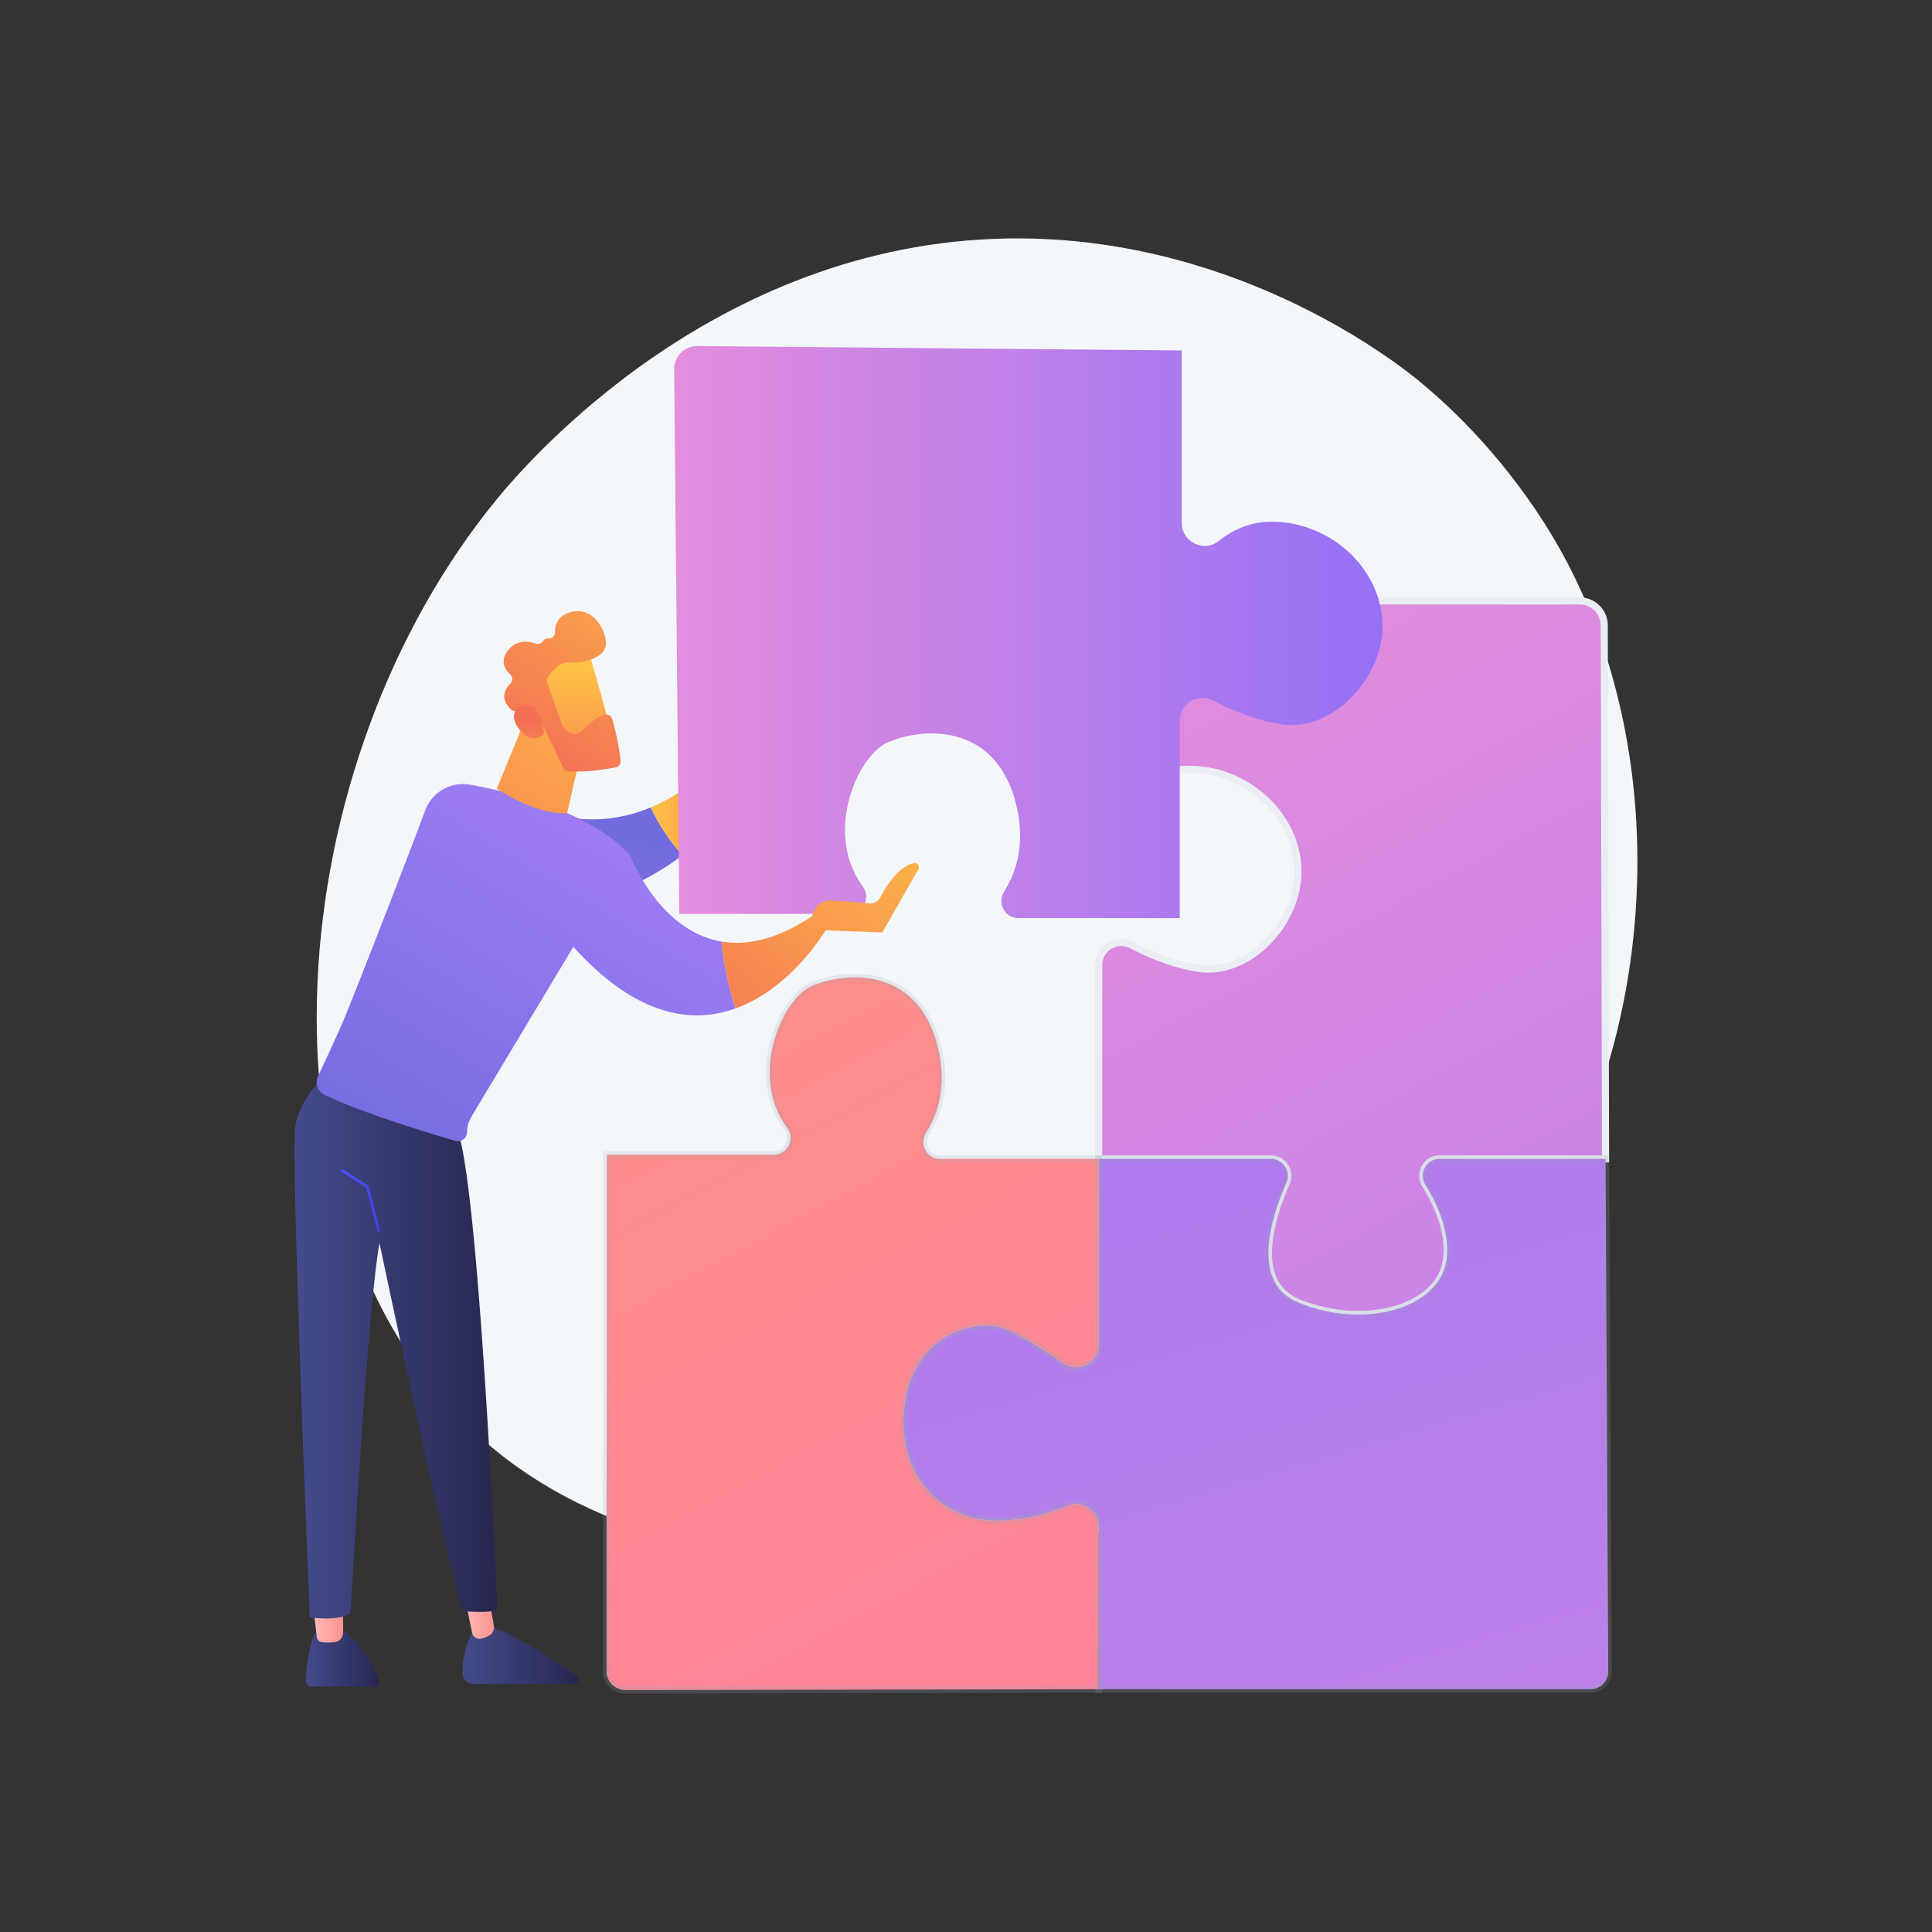 <svg id="Layer_1" data-name="Layer 1" xmlns="http://www.w3.org/2000/svg" xmlns:xlink="http://www.w3.org/1999/xlink" viewBox="0 0 3710 3710"><rect x="0" y="0" width="3710" height="3710" fill="#333333" stroke="none"/><defs><style>.cls-1{fill:#f4f7fa;}.cls-2{fill:url(#linear-gradient);}.cls-3{fill:#eaedf3;}.cls-4{fill:url(#linear-gradient-2);}.cls-5{fill:#97a6b7;opacity:0.2;isolation:isolate;}.cls-6{fill:url(#linear-gradient-3);}.cls-7{fill:url(#linear-gradient-4);}.cls-8{fill:url(#linear-gradient-5);}.cls-9{fill:url(#linear-gradient-6);}.cls-10{fill:url(#linear-gradient-7);}.cls-11{fill:url(#linear-gradient-8);}.cls-12{fill:url(#linear-gradient-9);}.cls-13{fill:url(#linear-gradient-10);}.cls-14{fill:url(#linear-gradient-11);}.cls-15{fill:url(#linear-gradient-12);}.cls-16{fill:url(#linear-gradient-13);}.cls-17{fill:url(#linear-gradient-14);}.cls-18{fill:url(#linear-gradient-15);}.cls-19{fill:url(#linear-gradient-16);}.cls-20{fill:url(#linear-gradient-17);}.cls-21{fill:url(#linear-gradient-18);}.cls-22{fill:url(#linear-gradient-19);}</style><linearGradient id="linear-gradient" x1="1403.88" y1="1118.99" x2="-745.3" y2="5132.16" gradientTransform="matrix(-1, 0, 0, 1, 3684.08, 0)" gradientUnits="userSpaceOnUse"><stop offset="0" stop-color="#e38ddd"/><stop offset="1" stop-color="#9571f6"/></linearGradient><linearGradient id="linear-gradient-2" x1="103.17" y1="6454.92" x2="1952.02" y2="207.11" xlink:href="#linear-gradient"/><linearGradient id="linear-gradient-3" x1="2604.28" y1="1680.85" x2="347.25" y2="5895.4" gradientTransform="matrix(-1, 0, 0, 1, 3684.08, 0)" gradientUnits="userSpaceOnUse"><stop offset="0" stop-color="#ff9085"/><stop offset="1" stop-color="#fb6fbb"/></linearGradient><linearGradient id="linear-gradient-4" x1="13649.22" y1="3182.3" x2="13790.85" y2="3182.3" gradientTransform="translate(-13062.16)" gradientUnits="userSpaceOnUse"><stop offset="0" stop-color="#444b8c"/><stop offset="1" stop-color="#26264f"/></linearGradient><linearGradient id="linear-gradient-5" x1="13663.59" y1="3116.49" x2="13721.03" y2="3116.49" gradientTransform="translate(-13062.16)" gradientUnits="userSpaceOnUse"><stop offset="0" stop-color="#febbba"/><stop offset="1" stop-color="#ff928e"/></linearGradient><linearGradient id="linear-gradient-6" x1="13950.41" y1="3180.04" x2="14172.63" y2="3180.04" xlink:href="#linear-gradient-4"/><linearGradient id="linear-gradient-7" x1="13953.79" y1="3090.99" x2="14010.91" y2="3090.99" xlink:href="#linear-gradient-5"/><linearGradient id="linear-gradient-8" x1="13627.9" y1="2584.3" x2="14017.32" y2="2584.3" xlink:href="#linear-gradient-4"/><linearGradient id="linear-gradient-9" x1="655.32" y1="2305.39" x2="729.74" y2="2305.39" gradientUnits="userSpaceOnUse"><stop offset="0" stop-color="#4f52ff"/><stop offset="1" stop-color="#4042e2"/></linearGradient><linearGradient id="linear-gradient-10" x1="786.1" y1="2844.32" x2="1179.1" y2="1180.94" gradientUnits="userSpaceOnUse"><stop offset="0" stop-color="#aa80f9"/><stop offset="1" stop-color="#6165d7"/></linearGradient><linearGradient id="linear-gradient-11" x1="14311.6" y1="1444.52" x2="14523.89" y2="1444.52" gradientTransform="translate(-13062.16)" gradientUnits="userSpaceOnUse"><stop offset="0" stop-color="#ffc444"/><stop offset="1" stop-color="#f36f56"/></linearGradient><linearGradient id="linear-gradient-12" x1="1305.37" y1="1433.39" x2="611.25" y2="2566.44" xlink:href="#linear-gradient-10"/><linearGradient id="linear-gradient-13" x1="14816.68" y1="1464.66" x2="14357.97" y2="2035.34" xlink:href="#linear-gradient-11"/><linearGradient id="linear-gradient-14" x1="14300.63" y1="1119.77" x2="13856.36" y2="1936.06" xlink:href="#linear-gradient-11"/><linearGradient id="linear-gradient-15" x1="11664.45" y1="11537.7" x2="11468.11" y2="11797.44" gradientTransform="translate(-15085.2 -1429.26) rotate(-35.22)" xlink:href="#linear-gradient-11"/><linearGradient id="linear-gradient-16" x1="1306.5" y1="960.03" x2="1017.09" y2="1474.89" gradientTransform="matrix(1, 0, 0, 1, 0, 0)" xlink:href="#linear-gradient-11"/><linearGradient id="linear-gradient-17" x1="11376.89" y1="11743.4" x2="11534.37" y2="11581.83" gradientTransform="translate(-15085.2 -1429.26) rotate(-35.22)" xlink:href="#linear-gradient-11"/><linearGradient id="linear-gradient-18" x1="1294.53" y1="1213.8" x2="2654.83" y2="1213.8" gradientTransform="matrix(1, 0, 0, 1, 0, 0)" xlink:href="#linear-gradient"/><linearGradient id="linear-gradient-19" x1="14917.02" y1="1487.87" x2="14402.12" y2="2128.47" xlink:href="#linear-gradient-11"/></defs><path class="cls-1" d="M3037.93,2182.91c-256.91,600.51-935.09,858.44-1466.44,814.46-145.09-12-437-36.16-664.92-251.71C468.86,2331.73,536.27,1466.5,955.29,957.09c54-65.6,427.47-505.11,1009.51-499.23,426.14,4.31,725.24,245,761.61,275,46,37.88,147.29,127.91,238.61,270.73C3179.61,1339.19,3198.48,1807.65,3037.93,2182.91Z"/><path class="cls-2" d="M2737.25,2275.27c22.83,36.6,46.72,88.84,40.92,141.07-10.61,95.48-157.05,137.92-285.39,84.87-91.49-37.81-52.54-161.88-22.63-230,9.48-21.59-6.2-45.81-29.77-45.81H2109.83V1853.07c0-32.51,34.41-53.42,63.23-38.38,34.53,18,79.93,37.16,127.72,44.7,100.78,15.92,201.57-95.47,191-201.56s-111.39-185.65-217.48-180.35c-36.51,1.83-66.92,17-91.11,36.19-28.12,22.26-69.58,1.54-69.58-34.32V1153.92h920.07a47,47,0,0,1,47,46.88l2.52,1024.59H2764.67C2739.07,2225.39,2723.69,2253.54,2737.25,2275.27Z"/><path class="cls-3" d="M2608.53,2531.25a312.51,312.51,0,0,1-118.35-23.75c-25.27-10.45-43-27.9-52.63-51.87-22.05-54.81,2.16-132,26.37-187.16a25.89,25.89,0,0,0-2-24.63,25.32,25.32,0,0,0-21.54-11.65H2103V1853.06a50,50,0,0,1,73.19-44.4c44.06,23,86.33,37.81,125.63,44,41.25,6.52,85.82-9.51,122.29-44,42.75-40.38,66.06-97.93,60.84-150.19-4.91-49-29.93-94.25-70.47-127.35-39.5-32.26-90.51-49.37-139.9-46.88-30.72,1.54-60.07,13.22-87.23,34.72a49,49,0,0,1-52.13,5.62,50,50,0,0,1-28.47-45.27V1147.12h926.87a53.87,53.87,0,0,1,53.79,53.66L3090,2232.19h-325.3a25.26,25.26,0,0,0-22.37,13.15,25.63,25.63,0,0,0,.72,26.33h0c22.49,36,48,90.53,41.92,145.42-3.89,34.95-24.56,64.43-59.79,85.27C2692.66,2521.57,2651.76,2531.25,2608.53,2531.25Zm-491.9-312.66h323.74a39.41,39.41,0,0,1,36,55.35c-19,43.17-47.56,123.53-26.2,176.61,8.23,20.45,23.44,35.38,45.2,44.37,75.91,31.37,165.46,29.66,222.85-4.28,31.4-18.57,49.79-44.52,53.18-75,5.66-51-18.59-102.5-39.94-136.72a39.09,39.09,0,0,1-1.07-40.13,38.7,38.7,0,0,1,34.27-20.15h311.66l-2.51-1017.77a40.25,40.25,0,0,0-40.18-40.09H2120.37v318.62a36.45,36.45,0,0,0,20.8,33,35,35,0,0,0,37.75-4c29.43-23.31,61.39-36,95-37.65,53.48-2.68,106.49,15.06,149.19,49.93,43.36,35.41,70.14,83.9,75.4,136.53,5.63,56.37-19.28,118.23-65,161.45-39.56,37.37-88.3,54.7-133.76,47.52-40.76-6.44-84.44-21.71-129.81-45.39a36.42,36.42,0,0,0-53.28,32.33Z"/><path class="cls-4" d="M2109.83,3243.81V2932c0-31-31.62-52.3-60.2-40.2a367,367,0,0,1-126.29,28.44c-115.85,5.31-204.06-90.17-186.48-222.78S1867.23,2533,1922.23,2549c28.71,8.31,78.57,40.17,119.68,68.72,28.69,19.93,67.92-.63,67.92-35.57V2225.39h330.55c23.57,0,39.25,24.22,29.77,45.81-29.91,68.13-68.86,192.2,22.63,230,128.34,53.05,274.78,10.61,285.39-84.87,5.8-52.23-18.09-104.47-40.92-141.07-13.56-21.73,1.82-49.88,27.42-49.88h318.48l5.19,984.21a34,34,0,0,1-34,34.21Z"/><path class="cls-5" d="M3054.31,3250.62H2103V2932a36.76,36.76,0,0,0-16.51-30.72,35.73,35.73,0,0,0-34.22-3.21,372.51,372.51,0,0,1-128.63,29c-56.92,2.59-108.45-18-145.13-58-40.16-43.79-57.36-105-48.41-172.52,9.77-73.76,47.33-112.44,77.11-131.9,43.92-28.69,90.42-29.93,116.89-22.27,24.31,7,65.25,30.48,121.67,69.67a36.45,36.45,0,0,0,57.23-30V2218.59h337.35a39.41,39.41,0,0,1,36,55.35c-19,43.17-47.56,123.53-26.2,176.61,8.23,20.45,23.44,35.38,45.2,44.37,75.91,31.37,165.46,29.66,222.85-4.28,31.4-18.57,49.79-44.52,53.18-75,5.66-51-18.59-102.5-39.94-136.72a39.09,39.09,0,0,1-1.07-40.13,38.7,38.7,0,0,1,34.27-20.15h325.24l5.23,991a40.83,40.83,0,0,1-40.83,41ZM2116.63,3237h937.68a27.23,27.23,0,0,0,27.22-27.37l-5.15-977.45H2764.67a25.26,25.26,0,0,0-22.37,13.15,25.63,25.63,0,0,0,.72,26.33c22.49,36,48,90.53,41.91,145.42-3.88,34.95-24.55,64.43-59.78,85.27-61.82,36.56-154.06,38.58-235,5.14-25.27-10.45-43-27.9-52.63-51.87-22.05-54.81,2.16-132,26.37-187.16a25.89,25.89,0,0,0-2-24.63,25.32,25.32,0,0,0-21.54-11.65H2116.63V2582.1a50.06,50.06,0,0,1-78.6,41.16c-54.43-37.81-95.13-61.24-117.7-67.78-25.57-7.39-68.15-3.9-105.65,20.6-27.4,17.9-62,53.64-71.07,122.29-8.41,63.4,7.56,120.77,45,161.53,33.91,36.95,81.64,56,134.47,53.56a359,359,0,0,0,124-27.92A49.79,49.79,0,0,1,2094,2890a50.34,50.34,0,0,1,22.6,42.06Z"/><path class="cls-6" d="M1201.07,3245.39a36.3,36.3,0,0,1-36.37-36.31v-262.4c0-33.84.67-348.07.67-382.49V2217.43h320.15c26.39,0,41.87-30,26.26-51.28-74.93-102.2-9.54-247.66,46.4-272.28,66.31-29.17,201.57-37.13,241.35,111.39,20.72,77.37,1.7,133.87-21.28,170.24-13.68,21.67,1.63,49.89,27.25,49.89h304.33V2582.1c0,34.94-39.23,55.5-67.92,35.57-41.11-28.55-91-60.41-119.68-68.72-55-15.91-167.79,15.91-185.37,148.52s70.63,228.09,186.48,222.78a367,367,0,0,0,126.29-28.44c28.58-12.1,60.2,9.17,60.2,40.2v311.8Z"/><path class="cls-5" d="M1201,3252.2a43.12,43.12,0,0,1-43.12-43.12v-262.4c0-16.85.17-103.2.34-189.93.17-87.45.33-175.28.33-192.56V2210.63h327a25.24,25.24,0,0,0,22.89-14.09,24.81,24.81,0,0,0-2.12-26.37c-46.38-63.26-36.78-134.35-26.94-171.1,14-52,45.23-97.85,76.09-111.42,39.61-17.44,105.76-28.25,161.8-1.37,43.75,21,73.65,60.43,88.86,117.22,21.87,81.64.05,140.58-22.1,175.64a25.52,25.52,0,0,0-.83,26.28,25.17,25.17,0,0,0,22.33,13.17h311.13V2582.1a50.06,50.06,0,0,1-78.6,41.16c-54.43-37.81-95.13-61.24-117.7-67.77-25.57-7.4-68.15-3.91-105.65,20.59-27.4,17.9-62,53.64-71.07,122.29-8.41,63.4,7.56,120.77,45,161.53,33.91,36.95,81.64,56,134.47,53.56a358.73,358.73,0,0,0,124-27.92A49.79,49.79,0,0,1,2094,2890a50.34,50.34,0,0,1,22.6,42.06v318.6l-915.54,1.59Zm0-13.61v0l902-1.57V2932a36.76,36.76,0,0,0-16.51-30.72,35.73,35.73,0,0,0-34.22-3.21,372.51,372.51,0,0,1-128.63,29c-56.92,2.59-108.45-18-145.13-58-40.16-43.79-57.36-105-48.41-172.52,9.77-73.76,47.33-112.44,77.11-131.9,43.92-28.69,90.42-29.93,116.89-22.27,24.31,7,65.25,30.48,121.67,69.67a36.45,36.45,0,0,0,57.23-30V2232.19H1805.5a39.21,39.21,0,0,1-33-60.32c20.7-32.77,41-88,20.46-164.85-14.14-52.78-41.6-89.28-81.61-108.47-51.87-24.89-113.46-14.72-150.43,1.55-27.34,12-55.47,54.18-68.42,102.5-9.22,34.39-18.25,100.84,24.77,159.53a38.7,38.7,0,0,1,3.28,40.56,39.11,39.11,0,0,1-35,21.55H1172.17v340c0,17.28-.17,105.12-.34,192.59-.16,86.71-.33,173.06-.33,189.9v262.4a29.52,29.52,0,0,0,29.51,29.51Z"/><path class="cls-7" d="M606.78,3132.4s-15.74,24.81-19.7,94.26a11.31,11.31,0,0,0,11.24,12H721.4a7.25,7.25,0,0,0,6.9-9.54c-7.21-21.35-29-73.4-77.68-103.14Z"/><path class="cls-8" d="M601.43,3085.34l7,58.37a11,11,0,0,0,9.59,9.65,97.37,97.37,0,0,0,26-.25,18,18,0,0,0,14.87-17.88v-56.36Z"/><path class="cls-9" d="M911.31,3126s-23.56,36.62-23,86.89a21.74,21.74,0,0,0,21.87,21.27h191.16a9.16,9.16,0,0,0,5.26-16.65c-36.18-25.4-107.27-72.86-158.7-91.51Z"/><path class="cls-10" d="M891.62,3062.92l14.85,72.1a14.87,14.87,0,0,0,17.59,11.69,53.81,53.81,0,0,0,16.8-7,17.06,17.06,0,0,0,7.62-17.42l-15.36-87.34Z"/><path class="cls-11" d="M628.7,2060.58s-51.63,45.52-61.34,100.28,27.53,944.87,27.53,944.87,51.62,8.59,78.24-7.54c0,0,31.56-577.67,55.56-711.16,0,0,125.83,598.4,160.69,706.52,0,0,49.74,6,65.78-3.41,0,0-33-775.69-74.38-913.59Z"/><path class="cls-12" d="M727.18,2365.21a2.56,2.56,0,0,1-2.46-1.91L703,2280.14l-46.54-29.86a2.55,2.55,0,0,1,2.75-4.3l47.39,30.4a2.63,2.63,0,0,1,1.09,1.5L729.66,2362a2.55,2.55,0,0,1-1.83,3.11A2.37,2.37,0,0,1,727.18,2365.21Z"/><path class="cls-13" d="M1113.84,1572.4c-217.35-18.05-274.16,26.93-274.16,26.93l104.45,164.9s213.57-4.22,366.59-122.17c-28.64-30.84-48.53-64.93-61.28-91.47C1210,1567,1164.53,1576.61,1113.84,1572.4Z"/><path class="cls-14" d="M1454.2,1253.36a6.66,6.66,0,0,0-12.69-2.54L1413.77,1310a61.67,61.67,0,0,0-4.92,36.68l9.73,34.44a59.47,59.47,0,0,1-12.13,47.33c-25.48,31.85-79.75,90-157,122.14,12.75,26.54,32.64,60.63,61.28,91.47,56.15-43.27,104.16-101.84,130.47-181.16a29.08,29.08,0,0,0,20.52-28.91Z"/><path class="cls-15" d="M1209.75,1641.86c-76.51-82.45-222.26-119.7-306.64-135a77.41,77.41,0,0,0-86.5,49.08c-38,102.08-141.25,367.64-161.27,413.29-16.42,37.44-33.57,74-44.46,96.88a27.44,27.44,0,0,0,12.81,36.57c71,34.22,198.73,72.94,250.52,88a17.77,17.77,0,0,0,22.74-17.1,55.52,55.52,0,0,1,7.91-28.57L1101,1818.21c122.25,135.55,229.31,147.94,311.55,118.27A618.49,618.49,0,0,1,1385.33,1808C1263.83,1787.22,1209.75,1641.86,1209.75,1641.86Z"/><path class="cls-16" d="M1586.15,1785.28,1564.23,1756c-71,48.76-130.33,60.31-178.9,52a618.49,618.49,0,0,0,27.22,128.45C1520.9,1897.4,1586.15,1785.28,1586.15,1785.28Z"/><path class="cls-17" d="M1019.18,1355.44l-65.18,159s74.89,51.83,135.14,46.9l32.53-143Z"/><path class="cls-18" d="M1129.27,1247c1.5,2.12,47.16,167.07,47.16,167.07l-94.74,24.07-66.5-149.91S1104.28,1211.61,1129.27,1247Z"/><path class="cls-19" d="M1050.86,1311l28.83,81.65a11.69,11.69,0,0,0,1.5,2.92c3.92,5.56,18.78,23.7,36.41,7.36,16-14.82,30.81-28.11,44.5-30.53a12.1,12.1,0,0,1,13.76,8.68c4.14,15,12.86,48.94,15.93,79.59a12.05,12.05,0,0,1-9.81,13c-18.51,3.52-57.74,9.84-90.49,7.53a12.12,12.12,0,0,1-10.2-7c-9-19.73-36.68-79.57-47-95-9.66-14.54-33.32-14.13-43.25-13.25a11.9,11.9,0,0,1-8.91-2.91c-8.68-7.61-25.21-27-2-50.31a12.11,12.11,0,0,0-.28-17.43c-10-9.39-20.66-26-4-46.69,16.91-21,39.22-17.64,52.9-12.65a12.1,12.1,0,0,0,14.56-5.38c1.71-2.88,4.7-5.06,9.87-4.62a11.91,11.91,0,0,0,12.71-12.21c-.24-13.45,4.57-30.43,27.9-37.69,41.38-12.88,67.19,27.1,69.75,56.93s-43.11,41.25-70,39.24c-20.42-1.53-35.57,18.7-41.67,28.49A12,12,0,0,0,1050.86,1311Z"/><path class="cls-20" d="M1045.12,1408.77s-6.68-51.79-28.23-54.33-42.52,15.17-21.1,44.24C1022.44,1434.84,1045.12,1408.77,1045.12,1408.77Z"/><path class="cls-21" d="M1928.14,1712.35c23.38-37,42.73-94.49,21.65-173.21-40.48-151.11-178.09-143-245.55-113.33-56.92,25-123.44,173-47.21,277,15.88,21.65.13,52.18-26.72,52.18H1304.59L1294.53,709.29a44.36,44.36,0,0,1,44.76-44.78l930,8.47v331.09c0,36.48,42.19,57.57,70.79,34.92,24.61-19.49,55.56-35,92.71-36.81,107.93-5.4,210.47,75.55,221.26,183.48s-91.74,221.26-194.28,205.07c-48.62-7.67-94.81-27.13-129.95-45.47-29.32-15.31-64.33,6-64.33,39v378.8H1955.87C1929.8,1763.1,1914.22,1734.39,1928.14,1712.35Z"/><path class="cls-22" d="M1570.69,1785.81l123.53,4.82,69.21-121.17c3.32-5.82-1.64-13.13-8.21-11.81-30.13,6-53.64,44.25-64.42,65.11a22.51,22.51,0,0,1-22.15,12c-21.31-2-58.78-5.34-76.88-5.36-21.7,0-33.69,24.92-32,35.5.34,2.15.62,3.45.62,3.45Z"/></svg>